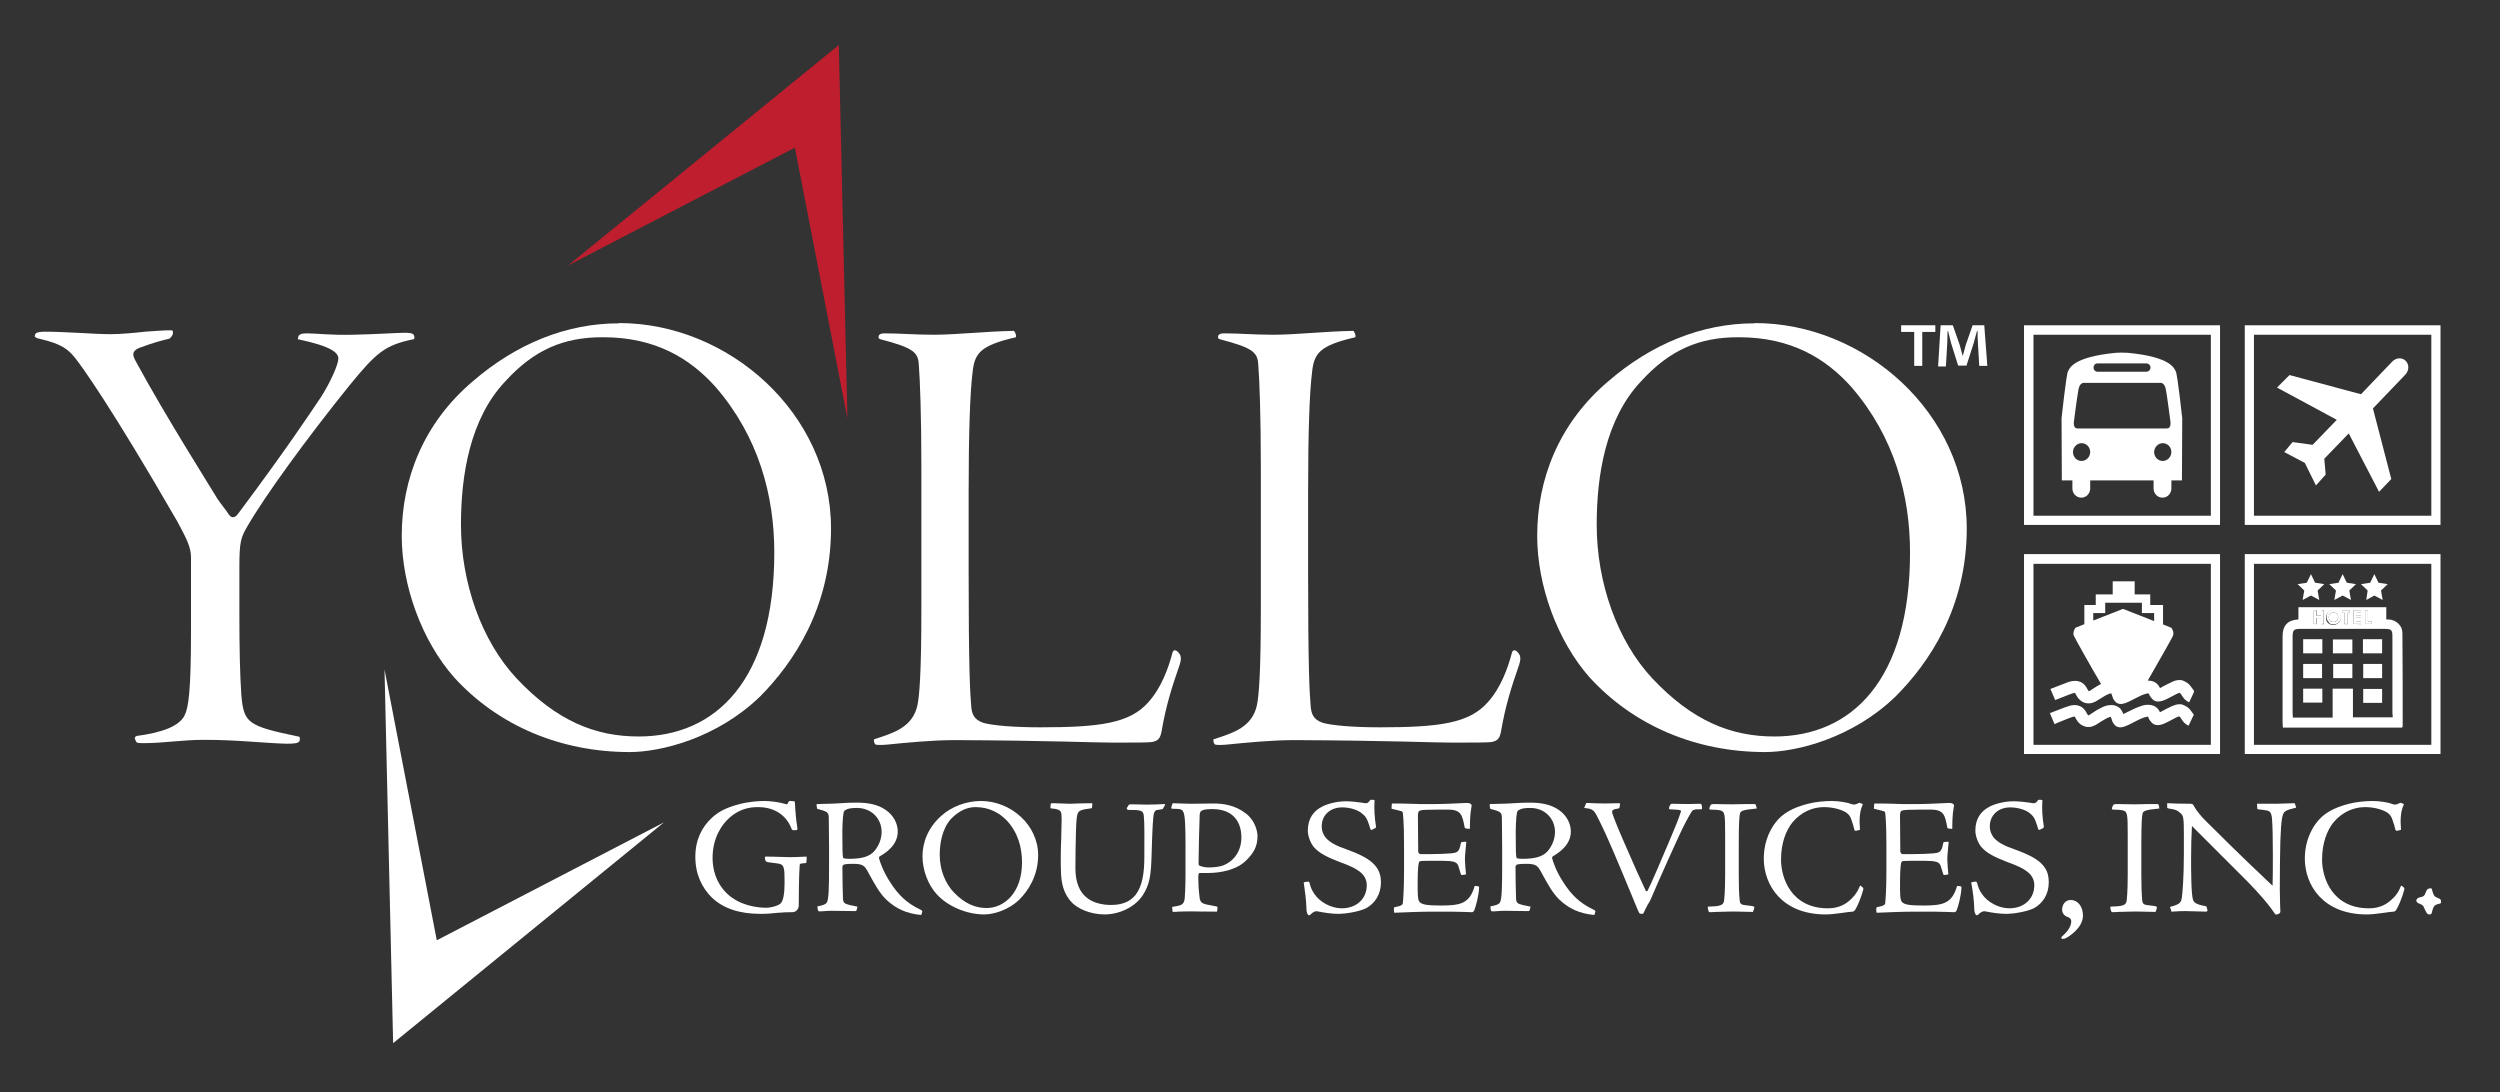 <svg width="899.2" height="392.8" xmlns="http://www.w3.org/2000/svg">
 <rect width="100%" height="100%" fill="#333333" stroke="none"/>
 <style type="text/css">.st0{fill:#BE1E2D;}
	.st1{fill:none;}
	.st2{fill:#FFFFFF;}</style>

 <g>
  <title>background</title>
  <rect fill="none" id="canvas_background" height="402" width="582" y="-1" x="-1"/>
 </g>
 <g>
  <title>Layer 1</title>
  <g fill="white" id="svg_1">
   <g id="svg_2">
    <g id="svg_3">
     <g id="svg_4">
      <g id="svg_5">
       <path id="svg_6" d="m62.2,119.9c0,0.5 -0.5,1.2 -1.2,1.9c-3,0.7 -5.6,1.4 -10,3c-2.8,0.9 -3.9,2.1 -2.3,4.9c10.9,20.2 27.9,46.9 29.5,49.7c1.4,2.1 3,3.9 4.2,5.8c0.9,1.2 2.1,1.2 3.3,-0.5c17.2,-23 25.8,-36 29.7,-41.8c3.3,-5.1 6.3,-11.8 6.3,-13.9c0,-2.1 -2.3,-4.4 -14.6,-7l0.2,-0.9c0.2,-0.7 0.9,-1.2 3,-1.2c3.5,0 8.4,0.7 16.7,0.5c9.1,-0.2 15.8,-0.7 18.1,-0.7c2.1,0 3,0 3.7,0.7c0.2,0.5 0.5,1.2 0,1.6c-10.4,2.1 -13.5,4.9 -23,16.5c-15.6,19.3 -30.7,40.2 -36.7,50.6c-2.5,4.2 -3,5.8 -3,14.9l0,17.6c0,11.2 0.2,21.1 0.7,28.3c0.9,10.2 2.1,11.2 20.9,15.1c0.2,0.5 0.2,1.2 0,1.6c-0.5,0.7 -1.6,0.9 -4.6,0.9c-7.9,-0.2 -17.7,-1.4 -29.5,-1.4c-8.4,0 -14.4,1.2 -22.3,1.2c-1.9,0 -2.1,-0.2 -2.3,-0.5c-0.2,-0.5 -0.5,-0.9 -0.5,-1.2c0,-0.5 0.2,-0.7 0.7,-0.9c9.1,-1.2 15.3,-3.5 17.2,-7.4c1.4,-2.8 2.3,-8.6 2.3,-30.4l0,-26.5c0,-3.5 -1.6,-6.7 -4.9,-12.8c-23.7,-41.1 -34.6,-56.2 -36.9,-59c-2.3,-2.8 -4.6,-4.9 -12.5,-6.7c-1.2,-0.2 -1.9,-0.7 -1.9,-0.9c0,-0.5 0.2,-0.9 0.5,-1.2c0.5,-0.2 1.2,-0.5 3,-0.5c7.7,0 18.1,0.9 23.7,0.9c3.7,0 9.1,-0.5 12.5,-0.9c3,-0.2 6.7,-0.5 8.6,-0.5c1.2,0 1.4,0 1.4,0.7l0,0.4z"/>
       <path id="svg_7" d="m222.7,116.2c39.2,0 76.2,32.3 76.2,73.9c0,28.6 -13.7,48.5 -25.5,60.4c-15.6,15.1 -35.8,20 -46.9,20c-24.6,0 -47.2,-9.3 -63.2,-26.9c-11.6,-13.2 -18.8,-33 -18.8,-50.9c0,-20.2 7.7,-40.4 25.5,-55.5c15.6,-13.5 33.7,-20.9 52.5,-20.9l0.2,0l0,-0.1zm-6.1,5.1c-13.7,0 -24.4,4.4 -34.8,15.8c-12.8,13.5 -16,33.9 -16,51.6c0,20.9 7.4,41.8 20,55.3c14.4,15.3 28.3,20.9 43.9,20.9c27.9,0 48.8,-20.4 48.8,-66.2c0,-20.4 -5.6,-41.6 -21.1,-59.5c-9.1,-10.2 -21.6,-17.9 -40.4,-17.9l-0.4,0z"/>
       <path id="svg_8" d="m422.9,234c0.5,0 1.2,0.9 1.6,1.6c0.2,0.7 0.5,1.4 -0.2,3.5c-2.8,8.1 -4.9,14.6 -6.5,23.9c-0.5,2.8 -1.4,3.5 -3.5,3.9c-2.3,0.2 -4.9,0.2 -14.2,0.2c-7.2,0 -20.4,-0.7 -56.4,-0.9c-8.4,0 -17.4,0.9 -24.4,1.6c-2.3,0.2 -3.5,0.2 -4.4,0c-0.5,-0.5 -0.7,-1.4 -0.5,-1.9c7.2,-2.3 13.9,-4.4 15.6,-12.3c0.7,-3.5 1.4,-11.4 1.4,-34.8l0,-50.4c0,-19.3 -0.5,-31.8 -0.9,-36.9c-0.2,-4.7 -1.6,-6.3 -13.9,-9.5c-0.7,-0.2 -0.7,-0.7 -0.5,-1.2l0,-0.2c0.5,-0.5 0.9,-0.7 2.1,-0.7c5.6,0 10.7,0.5 17.7,0.5c7.9,0 18.4,-1.2 28.8,-1.4c0.5,0.7 0.9,1.4 0.7,2.3c-13,3 -14.9,5.8 -15.6,12.8c-0.9,7.2 -1.4,21.6 -1.4,43.2l0,28.1c0,34.4 0.5,43.7 0.9,48.3c0.2,3 0.9,5.1 4.4,6.3c3.2,0.9 10.5,1.6 20.4,1.6c21.4,0 32.3,-1.4 39,-9.1c4.6,-5.1 7.2,-12.3 8.6,-17.7c0.2,-0.7 0.5,-0.9 0.9,-0.9l0.3,0l0,0.1z"/>
       <path id="svg_9" d="m545,234c0.5,0 1.2,0.9 1.6,1.6c0.2,0.7 0.5,1.4 -0.2,3.5c-2.8,8.1 -4.9,14.6 -6.5,23.9c-0.5,2.8 -1.4,3.5 -3.5,3.9c-2.3,0.2 -4.9,0.2 -14.2,0.2c-7.2,0 -20.4,-0.7 -56.4,-0.9c-8.4,0 -17.4,0.9 -24.4,1.6c-2.3,0.2 -3.5,0.2 -4.4,0c-0.5,-0.5 -0.7,-1.4 -0.5,-1.9c7.2,-2.3 13.9,-4.4 15.6,-12.3c0.7,-3.5 1.4,-11.4 1.4,-34.8l0,-50.4c0,-19.3 -0.5,-31.8 -0.9,-36.9c-0.2,-4.7 -1.6,-6.3 -13.9,-9.5c-0.7,-0.2 -0.7,-0.7 -0.5,-1.2l0,-0.2c0.5,-0.5 0.9,-0.7 2.1,-0.7c5.6,0 10.7,0.5 17.7,0.5c7.9,0 18.3,-1.2 28.8,-1.4c0.5,0.7 0.9,1.4 0.7,2.3c-13,3 -14.9,5.8 -15.6,12.8c-0.9,7.2 -1.4,21.6 -1.4,43.2l0,28.1c0,34.4 0.5,43.7 0.9,48.3c0.2,3 0.9,5.1 4.4,6.3c3.3,0.9 10.5,1.6 20.4,1.6c21.4,0 32.3,-1.4 39,-9.1c4.6,-5.1 7.2,-12.3 8.6,-17.7c0.2,-0.7 0.5,-0.9 0.9,-0.9l0.3,0l0,0.1z"/>
       <path id="svg_10" d="m631.2,116.2c39.3,0 76.2,32.3 76.2,73.9c0,28.6 -13.7,48.5 -25.6,60.4c-15.6,15.1 -35.8,20 -46.9,20c-24.6,0 -47.1,-9.3 -63.2,-26.9c-11.6,-13.2 -18.8,-33 -18.8,-50.9c0,-20.2 7.7,-40.4 25.5,-55.5c15.6,-13.5 33.7,-20.9 52.5,-20.9l0.3,0l0,-0.1zm-6.1,5.1c-13.7,0 -24.4,4.4 -34.8,15.8c-12.8,13.5 -16,33.9 -16,51.6c0,20.9 7.4,41.8 20,55.3c14.4,15.3 28.3,20.9 43.9,20.9c27.9,0 48.8,-20.4 48.8,-66.2c0,-20.4 -5.6,-41.6 -21.1,-59.5c-9.1,-10.2 -21.6,-17.9 -40.4,-17.9l-0.4,0z"/>
      </g>
      <polygon id="svg_11" points="204.3,95.5 301.7,16.2 304.8,150.5 285.9,53.1     " class="st0"/>
      <polygon id="svg_12" points="238.8,295.8 141.4,375.2 138.3,240.8 157.1,338.2     "/>
     </g>
     <g id="svg_13">
      <g id="svg_14">
       <g id="svg_15">
        <path id="svg_16" d="m789.1,248.4l0,0c-0.1,-0.1 -0.5,-0.7 -1.1,-1.5c-0.3,-0.4 -0.7,-0.9 -1.3,-1.3c-0.6,-0.4 -1.4,-0.8 -2.2,-1c-0.2,0 -0.4,0 -0.6,0c-1.1,0 -1.9,0.3 -2.7,0.7c-1.2,0.5 -2.4,1.2 -3.4,1.7c-0.3,0.2 -0.6,0.3 -0.9,0.5c-0.1,-0.2 -0.2,-0.4 -0.3,-0.6c-0.3,-0.5 -0.8,-1.1 -1.5,-1.5c-0.7,-0.4 -1.6,-0.6 -2.5,-0.6c-0.1,0 -0.1,0 -0.1,0c3.3,-5.8 8.8,-15.3 9.1,-16.2c0.5,-1.4 -0.6,-2.8 -0.6,-2.8l-3,-1.2l0,-7l-4.6,0l0,-3.8l-5.6,0l0,-4.7l-7.9,0l0,4.7l-6.1,0l0,3.8l-4.1,0l0,6.9l-3.2,1.3c0,0 -1.1,1.5 -0.6,2.8c0.4,1 6.5,11.8 9.8,17.4c-1,0.5 -1.9,1.1 -2.7,1.6c-0.5,0.3 -0.9,0.6 -1.2,0.8c-0.2,0.1 -0.3,0.2 -0.4,0.2c0,0 0,0 0,0c-0.1,0 -0.1,0 -0.1,0c-0.1,-0.1 -0.3,-0.3 -0.6,-0.9c-0.4,-0.8 -1,-1.6 -1.8,-2.1c-0.8,-0.5 -1.7,-0.7 -2.5,-0.7c-1.4,0 -2.5,0.4 -3.7,0.9c-2.3,0.9 -5.2,2 -5.2,2l1.7,4c0,0 2.9,-1.1 5.1,-2c1,-0.4 1.8,-0.6 2,-0.6c0,0 0,0 0,0c0,0 0.1,0.1 0.2,0.3c0.5,1 1.1,1.9 1.9,2.5c0.8,0.7 1.9,1 2.8,1c0.5,0 1,-0.1 1.4,-0.2c0.9,-0.3 1.4,-0.6 2,-1c0.9,-0.5 1.9,-1.2 2.8,-1.7c0.8,-0.4 1.5,-0.7 1.9,-0.7l0.1,0c0.1,0.2 0.2,0.6 0.4,1.1c0.1,0.4 0.2,0.8 0.6,1.3c0.2,0.3 0.4,0.6 0.8,0.9c0.4,0.3 1,0.5 1.5,0.5c0.1,0 0.1,0 0.2,0c0.7,0 1.1,-0.2 1.5,-0.3c1.4,-0.5 3,-1.4 4.6,-2.2c0.8,-0.4 1.6,-0.8 2.3,-1c0.6,-0.2 1.1,-0.3 1.2,-0.3l0,0c0,0 0,0 0,0l0,0c0.1,0 0.2,0 0.3,0c0.1,0.1 0.2,0.3 0.3,0.6c0.2,0.4 0.6,1 1.2,1.6c0.7,0.6 1.5,0.8 2.1,0.7c1.1,0 1.8,-0.4 2.6,-0.7c1.1,-0.5 2.3,-1.2 3.3,-1.7c0.5,-0.3 1,-0.5 1.3,-0.6c0.2,-0.1 0.3,-0.1 0.4,-0.1c0,0 0,0 0,0c0,0 0,0 0.1,0.1c0.2,0.1 0.5,0.6 0.9,1.2c0.4,0.6 1,1.5 2.4,2.1l1.7,-3.6l0,-0.6l0,0l0,0zm-25.5,-29.4l0,0.1l0,-0.1l-10.7,4.2l0,-2.7l4.3,0l0,-3.7l13.2,0l0,3.7l4.4,0l0,2.9l-11.2,-4.4z"/>
       </g>
       <path id="svg_17" d="m744.2,258.3c1,-0.4 1.8,-0.6 2,-0.6c0,0 0,0 0,0c0,0 0.1,0.1 0.2,0.3c0.5,1 1.1,1.9 1.9,2.5c0.8,0.6 1.9,1 2.8,1c0.5,0 1,-0.1 1.4,-0.2c0.9,-0.3 1.4,-0.6 2,-1c0.9,-0.6 1.9,-1.2 2.8,-1.7c0.8,-0.5 1.6,-0.7 1.9,-0.8c0.1,0.2 0.2,0.6 0.4,1.1c0.1,0.4 0.2,0.8 0.6,1.3c0.2,0.3 0.4,0.6 0.8,0.9c0.4,0.3 1,0.5 1.5,0.5c0.1,0 0.1,0 0.2,0c0.7,0 1.1,-0.2 1.5,-0.3c1.4,-0.5 3,-1.4 4.6,-2.2c0.8,-0.4 1.6,-0.8 2.3,-1c0.6,-0.2 1.1,-0.3 1.2,-0.3l0,0c0,0 0,0 0,0l0,0c0.1,0 0.2,0 0.3,0c0.1,0.1 0.2,0.3 0.3,0.7c0.2,0.4 0.6,1 1.2,1.6c0.7,0.6 1.5,0.7 2.1,0.7c1.1,0 1.8,-0.4 2.6,-0.7c1.1,-0.5 2.3,-1.2 3.3,-1.7c0.5,-0.3 1,-0.5 1.3,-0.6c0.2,-0.1 0.3,-0.1 0.4,-0.1c0,0 0,0 0,0c0,0 0,0 0.1,0c0.2,0.1 0.5,0.6 0.9,1.2c0.4,0.6 1,1.5 2.4,2.1l1.7,-3.6l0.2,-0.3l0,0l0,0l0,0c-0.1,-0.1 -0.5,-0.7 -1.1,-1.5c-0.3,-0.4 -0.7,-0.9 -1.3,-1.3c-0.6,-0.4 -1.4,-0.8 -2.2,-1c-0.2,0 -0.4,0 -0.6,0c-1.1,0 -1.9,0.4 -2.7,0.7c-1.2,0.5 -2.4,1.2 -3.4,1.7c-0.3,0.2 -0.6,0.3 -0.9,0.5c-0.1,-0.2 -0.2,-0.4 -0.3,-0.6c-0.3,-0.5 -0.8,-1.1 -1.5,-1.5c-0.7,-0.4 -1.6,-0.6 -2.5,-0.6c-0.1,0 -0.1,0 -0.2,0c-1.2,0 -2.2,0.4 -3.3,0.8c-1.6,0.6 -3.2,1.5 -4.5,2.1c-0.3,0.2 -0.6,0.3 -0.9,0.4c-0.1,-0.4 -0.4,-0.9 -0.7,-1.4c-0.5,-0.9 -1.8,-1.7 -3.2,-1.8c-0.2,0 -0.3,0 -0.5,0c-1.1,0 -2.1,0.3 -3,0.7c-1.3,0.6 -2.5,1.3 -3.5,2c-0.5,0.3 -0.9,0.6 -1.2,0.8c-0.2,0.1 -0.3,0.2 -0.4,0.2c0,0 0,0 0,0c-0.1,0 -0.1,0 -0.1,0c-0.1,-0.1 -0.3,-0.3 -0.6,-0.9c-0.4,-0.8 -1,-1.6 -1.8,-2.1c-0.8,-0.5 -1.7,-0.7 -2.5,-0.7c-1.4,0 -2.5,0.5 -3.7,0.9c-2.3,0.9 -5.2,2 -5.2,2l1.7,4c0.1,-0.2 3,-1.3 5.2,-2.2z"/>
       <path id="svg_18" d="m728,199.4l0,71.8l70.5,0l0,-1.7l0,-70.2l-70.5,0l0,0.1zm67.2,68.5l-63.8,0l0,-65.1l63.8,0l0,65.1z"/>
      </g>
      <g id="svg_19">
       <g id="svg_20">
        <path id="svg_21" d="m784.9,150.4c0,0 -1.7,-15.7 -2.3,-16.8c-0.6,-1.1 -1.7,-5.2 -17.2,-6.7c-1.7,-0.1 -3.3,-0.1 -4.4,0c-15.5,1.5 -16.6,5.6 -17.2,6.7c-0.6,1.1 -2.3,16.8 -2.3,16.8l0.1,22.4l3.8,0c0,0.1 0,0.1 0,0.2l0,2.7c0,1.8 1.4,3.3 3.2,3.3c1.8,0 3.2,-1.5 3.2,-3.3l0,-2.7c0,-0.1 0,-0.1 0,-0.2l22.8,0c0,0.1 0,0.1 0,0.2l0,2.7c0,1.8 1.4,3.3 3.2,3.3c1.8,0 3.2,-1.5 3.2,-3.3l0,-2.7c0,-0.1 0,-0.1 0,-0.2l3.8,0l0.1,-22.4zm-30.5,-19.7l17.6,0c0.8,0 1.5,0.7 1.5,1.5c0,0.8 -0.7,1.5 -1.5,1.5l-17.6,0c-0.8,0 -1.4,-0.7 -1.4,-1.5c0,-0.8 0.6,-1.5 1.4,-1.5zm-5.7,35.1c-1.7,0 -3.1,-1.4 -3.1,-3.2c0,-1.7 1.4,-3.2 3.1,-3.2c1.7,0 3.1,1.4 3.1,3.2c0,1.7 -1.4,3.2 -3.1,3.2zm14.6,-11.7c0,0 -0.1,0 -0.2,0c-1.8,0 -14.2,0 -15.9,0c-1.8,0 -1.2,-2.9 -1.2,-2.9s1.1,-8.6 1.6,-11.2c0.5,-2.6 2.1,-2.3 2.1,-2.3l13.5,0l0.2,0l13.5,0c0,0 1.6,-0.3 2.1,2.3c0.5,2.6 1.6,11.2 1.6,11.2s0.6,2.9 -1.2,2.9c-1.8,0 -14.3,0 -16.1,0zm14.6,11.7c-1.7,0 -3.1,-1.4 -3.1,-3.2c0,-1.7 1.4,-3.2 3.1,-3.2c1.7,0 3.1,1.4 3.1,3.2c0,1.7 -1.4,3.2 -3.1,3.2z"/>
       </g>
       <path id="svg_22" d="m728,117l0,71.8l70.5,0l0,-1.7l0,-70.1l-70.5,0zm67.2,68.5l-63.8,0l0,-65.1l63.8,0l0,65.1z"/>
      </g>
      <g id="svg_23">
       <path id="svg_24" d="m831.8,160l-7.2,-1l-3,3.6l7.4,3.9l4,8.1l3.5,-3.9l-0.5,-5.7l8.8,-9.1l10.9,21l4.4,-4.6l-6.6,-25.4l11.7,-12.2c1.3,-1.4 1.4,-3.6 0.1,-4.9c-1.3,-1.3 -3.4,-1.2 -4.8,0.2l-11.3,11.8l-25.7,-6.9l-4.5,4.5l21.5,11.6l-8.7,9z"/>
       <path id="svg_25" d="m807.4,117l0,71.8l70.4,0l0,-1.7l0,-70.1l-70.4,0zm67.1,68.5l-63.8,0l0,-65.1l63.8,0l0,65.1z"/>
      </g>
      <g id="svg_26">
       <path id="svg_27" d="m807.4,199.4l0,71.8l70.4,0l0,-1.7l0,-70.2l-70.4,0l0,0.1zm67.1,68.5l-63.8,0l0,-65.1l63.8,0l0,65.1z"/>
       <g id="svg_28">
        <polygon id="svg_29" points="828.2,215.8 831.2,214.2 834.2,215.8 833.6,212.4 836,210.1 832.7,209.6 831.2,206.5 829.7,209.6         826.4,210.1 828.8,212.4       "/>
        <polygon id="svg_30" points="839.6,215.8 842.6,214.2 845.6,215.8 845,212.4 847.4,210.1 844.1,209.6 842.6,206.5 841.1,209.6         837.8,210.1 840.2,212.4       "/>
        <polygon id="svg_31" points="851.1,215.8 854,214.2 857,215.8 856.4,212.4 858.8,210.1 855.5,209.6 854,206.5 852.5,209.6 849.2,210.1         851.6,212.4       "/>
       </g>
       <g id="svg_32">
        <path id="svg_33" d="m857.8,226.3c-10.1,0 -20.2,0 -30.3,0c-2.5,0 -2.8,0.4 -2.8,2.9c0,9.1 0,18.1 0,27.2c0,0.6 0.1,1.2 0.1,1.8c4.8,0 9.5,0 14.3,0c0,-3.5 0,-6.9 0,-10.4c2.5,0 4.7,0 7.3,0c0,3.6 0,7 0,10.3c4.9,0 9.6,0 14.3,0c0,-0.6 0,-1.1 0,-1.6c0,-9.1 0,-18.2 0,-27.4c-0.1,-2.4 -0.5,-2.8 -2.9,-2.8zm-22.6,26.4c-2.3,0 -4.5,0 -6.9,0c0,-1.7 0,-3.3 0,-5c2.3,0 4.5,0 6.9,0c0,1.6 0,3.2 0,5zm-6.8,-8.8c0,-1.7 0,-3.3 0,-5.1c2.3,0 4.5,0 6.8,0c0,1.7 0,3.3 0,5.1c-2.2,0 -4.4,0 -6.8,0zm6.9,-8.9c-2.3,0 -4.5,0 -6.9,0c0,-1.7 0,-3.3 0,-5.1c2.3,0 4.5,0 6.9,0c0,1.8 0,3.3 0,5.1zm10.8,8.9c-2.3,0 -4.5,0 -6.9,0c0,-1.7 0,-3.3 0,-5.1c2.2,0 4.5,0 6.9,0c0,1.6 0,3.3 0,5.1zm0,-8.9c-2.4,0 -4.6,0 -7,0c0,-1.7 0,-3.3 0,-5c2.3,0 4.6,0 7,0c0,1.6 0,3.2 0,5zm3.9,-5.1c2.3,0 4.5,0 6.9,0c0,1.7 0,3.3 0,5.1c-2.3,0 -4.5,0 -6.9,0c0,-1.7 0,-3.4 0,-5.1zm0,8.9c2.3,0 4.5,0 6.8,0c0,1.7 0,3.3 0,5.1c-2.2,0 -4.5,0 -6.8,0c0,-1.7 0,-3.3 0,-5.1zm6.9,14c-2.4,0 -4.5,0 -6.8,0c0,-1.6 0,-3.2 0,-5c2.2,0 4.5,0 6.8,0c0,1.6 0,3.2 0,5z" class="st1"/>
        <path id="svg_34" d="m864.1,227.7c0,-2.7 -2.2,-4.7 -4.9,-4.9c-0.3,0 -0.6,0 -0.9,0l0,-4.4l-31.6,0l0,4.4c-3.8,0.2 -5.7,2.1 -5.7,6.1c0,10.3 0,20.7 0,31c0,0.6 0.1,1.2 0.1,1.8l42.9,0c0.1,-0.2 0.2,-0.4 0.2,-0.6c0,-11.2 0,-22.3 -0.1,-33.4zm-13.4,-3.3l0,-4.9l1,0l0,4l1.4,0l0,0.8l0,0.1l-2.4,0l0,0zm-4.2,0l0,-4.9l2.7,0l0,0.9l-1.8,0l0,0.9l1.8,0l0,0.9l-1.8,0l0,1.3l1.8,0l0,0.9l0,0.1l-2.7,-0.1l0,0zm-4.1,-4.9l2.8,0l0,0.9l-0.9,0l0,4l0,0.1l-1,0l0,-0.1l0,-4l-0.9,0l0,-0.9zm-5.4,1.2c0.2,-0.4 0.6,-0.7 1,-0.9c0.4,-0.2 0.8,-0.3 1.3,-0.3c0.7,0 1.3,0.3 1.8,0.8c0.5,0.5 0.8,1.1 0.8,1.9c0,0.7 -0.3,1.3 -0.8,1.8c-0.3,0.3 -0.6,0.4 -0.9,0.6c-0.3,0.1 -0.6,0.2 -1,0.2c-0.3,0 -0.7,-0.1 -1,-0.2c-0.3,-0.1 -0.7,-0.3 -0.9,-0.6c-0.5,-0.5 -0.7,-1.1 -0.7,-1.8c0,-0.7 0.2,-1.1 0.4,-1.5zm-4.8,3.7l0,-4.9l1,0l0,1.9l1.7,0l0,-1.9l1,0l0,4.9l0,0.1l-1,0l0,-0.1l0,-2.1l-1.7,0l0,2.1l0,0.1l-1,-0.1l0,0zm28.4,33.6c-4.8,0 -9.4,0 -14.3,0c0,-3.4 0,-6.8 0,-10.3c-2.5,0 -4.8,0 -7.3,0c0,3.5 0,6.9 0,10.4c-4.8,0 -9.5,0 -14.3,0c0,-0.6 -0.1,-1.2 -0.1,-1.8c0,-9.1 0,-18.1 0,-27.2c0,-2.5 0.4,-2.9 2.8,-2.9c10.1,0 20.2,0 30.3,0c2.5,0 2.8,0.4 2.8,2.9c0,9.1 0,18.2 0,27.4c0.1,0.5 0.1,0.9 0.1,1.5z"/>
        <path id="svg_35" d="m839.1,235c2.4,0 4.6,0 7,0c0,-1.8 0,-3.4 0,-5c-2.4,0 -4.7,0 -7,0c0,1.7 0,3.3 0,5z"/>
        <path id="svg_36" d="m839.2,243.9c2.4,0 4.6,0 6.9,0c0,-1.9 0,-3.5 0,-5.1c-2.4,0 -4.7,0 -6.9,0c0,1.8 0,3.5 0,5.1z"/>
        <path id="svg_37" d="m828.4,235c2.4,0 4.6,0 6.9,0c0,-1.7 0,-3.3 0,-5.1c-2.4,0 -4.6,0 -6.9,0c0,1.8 0,3.4 0,5.1z"/>
        <path id="svg_38" d="m856.8,229.9c-2.4,0 -4.6,0 -6.9,0c0,1.8 0,3.4 0,5.1c2.4,0 4.6,0 6.9,0c0,-1.8 0,-3.4 0,-5.1z"/>
        <path id="svg_39" d="m828.4,238.8c0,1.8 0,3.5 0,5.1c2.4,0 4.6,0 6.8,0c0,-1.8 0,-3.4 0,-5.1c-2.3,0 -4.5,0 -6.8,0z"/>
        <path id="svg_40" d="m856.8,238.8c-2.3,0 -4.5,0 -6.8,0c0,1.8 0,3.4 0,5.1c2.4,0 4.6,0 6.8,0c0,-1.8 0,-3.4 0,-5.1z"/>
        <path id="svg_41" d="m828.4,252.7c2.3,0 4.5,0 6.9,0c0,-1.8 0,-3.4 0,-5c-2.4,0 -4.6,0 -6.9,0c0,1.7 0,3.3 0,5z"/>
        <path id="svg_42" d="m850,252.8c2.3,0 4.5,0 6.8,0c0,-1.8 0,-3.4 0,-5c-2.4,0 -4.6,0 -6.8,0c0,1.7 0,3.3 0,5z"/>
        <path id="svg_43" d="m839.3,223.7c0.5,0 0.8,-0.2 1.2,-0.5c0.3,-0.3 0.5,-0.7 0.5,-1.2c0,-0.5 -0.2,-0.9 -0.5,-1.2c-0.3,-0.3 -0.7,-0.5 -1.2,-0.5c-0.5,0 -0.9,0.2 -1.2,0.5c-0.3,0.3 -0.5,0.7 -0.5,1.2c0,0.5 0.2,1 0.6,1.3c0.3,0.2 0.7,0.4 1.1,0.4z"/>
        <polygon id="svg_44" points="833.1,224.4 833.1,222.3 834.8,222.3 834.8,224.4 834.8,224.4 835.8,224.4 835.8,224.4         835.8,219.5 834.8,219.5 834.8,221.4 833.1,221.4 833.1,219.5 832.2,219.5 832.2,224.4 832.2,224.4 833.1,224.4       " class="st2"/>
        <path id="svg_45" d="m838.3,224.4c0.3,0.1 0.6,0.2 1,0.2c0.3,0 0.7,-0.1 1,-0.2c0.3,-0.1 0.6,-0.3 0.9,-0.6c0.5,-0.5 0.8,-1.1 0.8,-1.8c0,-0.7 -0.3,-1.3 -0.8,-1.9c-0.5,-0.5 -1.1,-0.8 -1.8,-0.8c-0.5,0 -0.9,0.1 -1.3,0.3c-0.4,0.2 -0.7,0.5 -1,0.9c-0.2,0.4 -0.3,0.8 -0.3,1.3c0,0.7 0.2,1.3 0.7,1.8c0.2,0.5 0.5,0.7 0.8,0.8zm-0.2,-3.6c0.3,-0.3 0.7,-0.5 1.2,-0.5c0.5,0 0.9,0.2 1.2,0.5c0.3,0.3 0.5,0.7 0.5,1.2c0,0.5 -0.2,0.9 -0.5,1.2c-0.3,0.3 -0.7,0.5 -1.2,0.5c-0.4,0 -0.8,-0.1 -1.1,-0.4c-0.4,-0.3 -0.6,-0.8 -0.6,-1.3c0,-0.5 0.2,-0.9 0.5,-1.2z" class="st2"/>
        <polygon id="svg_46" points="843.3,224.4 843.3,224.4 844.3,224.4 844.3,224.4 844.3,220.4 845.2,220.4 845.2,219.5         842.4,219.5 842.4,220.4 843.3,220.4       " class="st2"/>
        <polygon id="svg_47" points="849.3,224.4 849.3,223.5 847.5,223.5 847.5,222.2 849.3,222.2 849.3,221.3 847.5,221.3         847.5,220.4 849.3,220.4 849.3,219.5 846.5,219.5 846.5,224.4 846.5,224.4 849.3,224.4       " class="st2"/>
        <polygon id="svg_48" points="853.1,224.4 853.1,223.5 851.7,223.5 851.7,219.5 850.7,219.5 850.7,224.4 850.7,224.4         853.1,224.4       " class="st2"/>
       </g>
      </g>
     </g>
     <g id="svg_49">
      <g id="svg_50">
       <path id="svg_51" d="m250.1,308.2c0,-6.1 2.3,-10.7 6,-14.1c2.6,-2.4 5.5,-3.7 9.6,-4.8c3.6,-1 7.4,-1.2 9.3,-1.2c1.9,0 5.4,0.4 7.6,1.1c0.3,0.1 0.5,0.2 0.6,0l0.5,-0.9c0.1,-0.2 0.2,-0.2 0.7,-0.2l1.2,0.1c0.1,0 0.3,0.1 0.3,0.4c0.2,3.9 0.5,6.9 0.8,8.4c0.1,0.7 0.1,1.2 0.1,1.4c-0.1,0.1 -0.2,0.2 -0.7,0.2l-0.8,0c-0.2,0 -0.4,-0.1 -0.6,-0.5c-1.6,-4.3 -5.5,-7.8 -12.1,-7.8c-3.3,0 -6.8,0.8 -10.2,3.8c-2.7,2.4 -6.1,7.1 -6.1,14.5c0,3.9 1.1,8.8 5.1,12.7c4.6,4.5 11.1,5.2 14.2,5.2c1.8,0 4.1,-0.7 5,-1.4c1.1,-0.8 1.6,-3.5 1.6,-7.7c0,-5.7 -0.2,-6.4 -2.3,-6.8c-0.6,-0.1 -3.2,-0.4 -3.8,-0.5c-0.2,-0.1 -0.5,-0.2 -0.7,-0.4c-0.2,-0.3 -0.2,-0.8 -0.3,-1.1c0,-0.3 0.1,-0.5 0.3,-0.5c3.4,0 6.1,0.2 8.6,0.2c3.2,0 5.2,-0.2 6.1,-0.2c0.1,0.1 0,2 -0.1,2.3c-0.7,0 -1.4,0.2 -2.3,0.3c-0.1,0.5 -0.4,4.7 -0.4,14.8c0,1.1 -0.3,1.5 -0.9,2.1c-0.5,0.5 -1.4,0.5 -1.7,0.5c-1.4,0 -2.3,0 -4.7,0.2c-2.1,0.2 -4,0.4 -6.4,0.4c-7.8,0 -13.5,-2 -17.6,-5.9c-3.5,-3.5 -5.9,-8.3 -5.9,-14.6l0,0z"/>
       <path id="svg_52" d="m293.7,289.6c-0.1,-0.2 0.1,-0.3 0.2,-0.4c3.1,-0.1 5.8,-0.1 8.4,-0.3c2.7,-0.2 4.3,-0.2 6,-0.2c3.6,0 7.3,0.5 10.4,2.7c2.8,2 4.2,4.9 4.2,7.7c0,4.7 -4,7.5 -6.3,8.8c-0.4,0.2 -0.5,0.5 -0.4,0.9c0.3,1.2 1.5,4.8 4.1,8.7c2.7,4.2 5.7,7.3 10.8,9.7c0.6,0.3 0.7,0.5 0.6,0.8c-0.1,0.5 -0.3,1.1 -0.4,1.1c-5.3,-0.5 -9.1,-2.3 -12.5,-5.5c-2.5,-2.4 -4.3,-5.8 -6.4,-9.6c-1.4,-2.7 -2,-3.3 -5.7,-3.3c-1.7,0 -2.4,0.1 -2.9,0.2c-0.4,0.1 -0.8,0.4 -0.8,0.9c0,4.5 0.1,8 0.2,11.5c0.1,0.9 0.3,1.4 0.6,1.5c0.6,0.6 3.2,1 4.6,1.3c0,0.3 -0.3,1.3 -0.4,1.5c-0.1,0.1 -0.2,0.1 -0.8,0.1c-0.7,0 -5.5,-0.1 -8,-0.1c-2.1,0 -3.3,0.2 -3.9,0.2c-0.8,0 -0.9,0 -0.9,-0.1c-0.3,-0.3 -0.4,-1.4 -0.4,-1.7c1.2,-0.2 3,-0.6 3.4,-1.4c0.7,-1 0.8,-5.8 0.8,-13l0,-7c0,-3.5 -0.1,-7.7 -0.1,-10.6c-0.1,-1.8 -0.4,-2.1 -4.2,-3.1l-0.2,-1.3zm23.4,9.6c0,-4.6 -3.5,-8.6 -8.9,-8.6c-2,0 -3.2,0.2 -4,0.7c-0.5,0.2 -0.7,0.6 -0.8,1.1c-0.3,1.8 -0.5,4.9 -0.4,10.3c0,5.6 0.2,5.8 0.4,6c0.3,0.1 1,0.2 1.9,0.2c4.6,0 7.4,-0.7 9.3,-2.9c1.5,-1.9 2.5,-4.2 2.5,-6.8l0,0z"/>
       <path id="svg_53" d="m352.8,288.1c10.8,0 20.6,8.6 20.6,19.5c0,7.4 -3.6,12.8 -6.7,15.9c-4.1,4 -9.5,5.4 -12.7,5.4c-6.3,0 -13.2,-2.9 -17.2,-7.4c-3,-3.3 -5,-8.6 -5,-13.5c0,-5 2,-10.3 6.7,-14.5c3.7,-3.4 9.1,-5.4 14.3,-5.4l0,0zm-1.9,2.2c-2.8,0 -5.8,1.1 -8.9,4.3c-3.2,3.6 -4,9 -4,12.8c0,5.5 2,10.4 5.2,13.7c3.9,4 7.7,5.5 11.7,5.5c6.1,0 12.7,-5.3 12.7,-16.4c0,-5.3 -1.4,-10.7 -5.5,-15.1c-2.5,-2.6 -6.2,-4.8 -11.2,-4.8l0,0z"/>
       <path id="svg_54" d="m418.2,291c-0.5,0.1 -1.6,0.3 -2.3,0.4c-0.2,0.1 -0.6,0.4 -0.8,1c-0.4,1.4 -0.6,4.9 -0.9,15.3c-0.2,6.8 -0.6,10.5 -3.3,14.5c-2.9,4.2 -8.4,6.7 -13.6,6.7c-5.5,0 -9.8,-2.3 -11.7,-4.2c-3.1,-3.2 -3.9,-7.1 -4,-11.4c-0.1,-3 -0.1,-6.8 0.1,-11.7c0.2,-6.6 0.2,-8.3 0,-9.2c-0.3,-1.1 -1.2,-1.4 -3.9,-1.7l0.1,-1.4c0.1,-0.4 0.2,-0.4 1.1,-0.4c1.3,0 4.5,0.2 5.7,0.2c2.7,-0.1 5.1,-0.2 7.8,-0.2c0.3,0 0.4,0 0.4,0.2c0,0.2 -0.1,1.5 -0.2,1.6c-3.9,0.5 -4.8,0.8 -5.2,2.3c-0.2,0.8 -0.4,2.3 -0.5,6.1c-0.1,3.3 -0.2,9.2 -0.2,13.2c0,5.2 1.6,8.6 4,10.5c2.1,1.8 5.4,2.7 8.8,2.7c5.2,0 7.5,-2 8.9,-3.7c2.3,-3.1 3.1,-7.4 3.1,-13.8c0,-6.3 0.1,-12.1 -0.2,-14.6c-0.2,-2 -1.2,-2.1 -5.7,-2.1c-0.2,0 -0.5,-0.4 -0.4,-0.7c0.2,-0.3 0.5,-0.8 0.7,-1.1c0.2,-0.2 0.4,-0.2 1.4,-0.2c0.5,0 3.7,0.1 5.2,0.1c1.9,0 4.7,-0.1 6.2,-0.2c0.3,0 0.3,0.2 0.2,0.4l-0.8,1.4z"/>
       <path id="svg_55" d="m421.6,326.2c3.2,-0.5 4.2,-0.7 4.5,-2.9c0.1,-1 0.3,-3.9 0.3,-9.4l0,-9.6c0,-6.6 -0.1,-11 -0.8,-12.3c-0.5,-0.9 -0.8,-1.1 -3.9,-1.1c-0.3,0 -0.4,-0.1 -0.4,-0.5c0,-0.3 0.4,-1.2 0.5,-1.5c1.1,0 4.4,0.2 6.5,0.2c1.5,0 7.2,-0.1 8.2,-0.1c3.2,0 7.6,0.5 11.5,3.5c3.4,2.5 4.3,6.5 4.3,8.2c0,3.9 -1.5,6.2 -4,8.7c-3.4,3.5 -9.3,4.6 -13.9,4.6c-1.1,0 -2.1,0 -2.9,0c-0.2,0 -0.5,0.1 -0.5,1.6c0,1.7 0.1,4.3 0.4,6.6c0.1,1.7 0.5,2.6 2.1,3c0.5,0.2 2.1,0.4 3.9,0.8c0.4,0.1 0.5,0.1 0.5,0.4c0,0.8 -0.1,1.2 -0.2,1.5c-5.3,0 -8.2,-0.1 -9.5,-0.1c-2.6,0 -4.5,0.1 -6.1,0.2c-0.2,0 -0.3,0 -0.4,-0.4l-0.1,-1.4zm24.9,-25c0,-1.1 0.2,-10.2 -10.5,-10.2c-2.6,0 -3.6,0.4 -3.9,0.7c-0.3,0.1 -0.5,0.5 -0.6,1.4c-0.1,2.1 -0.4,13.9 -0.4,17.3c0,0.8 0.1,0.9 0.7,1.1c0.7,0.3 1.8,0.5 3,0.5c1.5,0 3.8,-0.2 5.1,-0.7c3.2,-1.2 6.6,-4.5 6.6,-10.1l0,0z"/>
       <path id="svg_56" d="m470.8,329.2c-0.1,0 -0.3,-0.1 -0.5,-0.4c-0.2,-0.4 -0.4,-1.1 -0.4,-2.1c-0.1,-3 -0.5,-6 -0.9,-8.8c-0.2,-0.4 -0.1,-0.5 0.2,-0.6c0.4,-0.1 1,-0.2 1.3,-0.2c0.3,0 0.4,0.1 0.6,0.7c0.2,1 0.7,2.4 1.7,3.8c1.9,2.8 5.9,5.1 9.8,5.1c5.3,0 9,-3.4 9,-8.3c0,-2.1 -1,-3.8 -2.7,-5c-1.2,-0.9 -2.7,-1.8 -7.4,-3.5c-4.1,-1.6 -7,-3 -8.9,-5.2c-1.2,-1.4 -2.2,-3.9 -2.2,-6c0,-4.3 2.1,-7 5,-8.5c1.4,-0.8 4.9,-2 8.7,-2c1.7,0 4.6,0.3 5.7,0.5c0.8,0.2 1.3,0.2 1.7,0.2c0.4,0 0.9,-0.5 1.4,-1.2c0.6,-0.1 1.4,0 1.5,0.1c-0.2,3.3 0,6.2 0.5,9.3c0.1,0.3 0,0.6 -0.2,0.7c-0.2,0.2 -0.9,0.5 -1.4,0.7c-0.2,0.1 -0.2,-0.1 -0.4,-0.3c-0.7,-2.2 -1.1,-4.2 -2.9,-5.5c-1.2,-1.2 -4.2,-2.3 -7.2,-2.3c-4.5,0 -7.4,2.9 -7.4,6.8c0,1.9 0.8,3.4 1.6,4.3c1.5,1.5 3.2,2.6 7.6,4.1c4.2,1.5 7.1,3 8.9,4.6c2.4,2.1 3.2,4.4 3.2,7.2c0,4.3 -2.2,7.5 -5.2,9.2c-2.7,1.4 -7.9,2.1 -9.9,2.1c-2.6,0 -5.2,-0.4 -7.7,-0.9c-0.5,-0.1 -0.8,0 -1.1,0.1c-0.4,0.2 -0.8,0.4 -1.2,0.8c-0.3,0.4 -0.5,0.5 -0.8,0.5l0,0z"/>
       <path id="svg_57" d="m514.7,307.2c2.7,0 4.7,-0.1 6.2,-0.2c3.6,-0.2 3.9,-0.5 4.6,-4c0.2,-0.2 1.6,-0.3 1.9,-0.2c-0.1,1.7 -0.5,4.5 -0.5,6.3c0.1,2 0.2,3.7 0.4,5.4c-0.5,0.1 -1,0.2 -1.4,0.2c-0.3,0.1 -0.4,-0.1 -0.5,-0.4c-0.2,-0.7 -0.5,-1.6 -0.7,-2.3c-0.4,-1.6 -1.1,-2.1 -3.5,-2.3c-1.3,-0.1 -3.3,-0.1 -6.3,-0.1c-3,0 -3.6,0.1 -3.9,0.1c-0.2,0.1 -0.4,0.1 -0.6,0.4c-0.2,0.4 -0.5,2.4 -0.5,7.3c0,4.3 0,6 0.6,6.9c0.8,1.1 2.9,1.4 7.8,1.4c7,0 10.3,-0.7 12.1,-7c0.2,-0.1 0.8,0 1.4,0.1c0.2,0.1 0.2,0.2 0.2,0.5c-0.1,2.7 -1.1,6.6 -1.8,8.3c-0.3,0.4 -0.5,0.5 -0.8,0.5c-0.4,0 -0.8,0 -2.8,-0.1c-1.8,-0.1 -6,-0.1 -10.9,-0.1c-4.8,0 -9.5,0.2 -14.2,0.4c-0.1,-0.1 -0.2,-1.3 -0.1,-1.8c0,-0.1 0.2,-0.2 0.2,-0.2c2.7,-0.5 3,-0.9 3,-1.8c0.1,-0.9 0.4,-4.7 0.4,-10.8l0,-10.3c0,-7.9 -0.4,-10.5 -0.4,-10.9c-0.1,-0.4 -0.2,-0.7 -0.8,-0.8c-0.6,-0.2 -1.7,-0.4 -3.2,-0.8c-0.1,-0.1 -0.1,-0.1 -0.1,-0.2l0.1,-1.4c0,-0.2 0,-0.3 0.3,-0.3l2.1,0c1.8,0 4.1,0.1 7.7,0.2l5.8,0c3.6,0 8,-0.3 11,-0.4c0.8,0 1.1,0.1 1.4,0.3c0.5,0.4 0.5,0.4 0.3,1.4c-0.5,2.6 -0.5,6.1 -0.5,7.6c-1.6,0 -1.8,-0.2 -1.9,-0.5c-0.8,-4.3 -1.2,-6.4 -5.9,-6.4l-3.9,0c-3.5,0 -5.5,0.1 -6.1,0.3c-0.8,0.2 -0.9,0.8 -0.9,2.2c0,4.2 0.1,8.3 0.1,12.5c0,0.5 0.4,1 0.8,1l3.8,0z"/>
       <path id="svg_58" d="m535.8,289.6c-0.1,-0.2 0.1,-0.3 0.2,-0.4c3.1,-0.1 5.8,-0.1 8.4,-0.3c2.7,-0.2 4.3,-0.2 6,-0.2c3.6,0 7.3,0.5 10.4,2.7c2.8,2 4.2,4.9 4.2,7.7c0,4.7 -4.1,7.5 -6.3,8.8c-0.4,0.2 -0.5,0.5 -0.4,0.9c0.3,1.2 1.5,4.8 4.1,8.7c2.7,4.2 5.7,7.3 10.8,9.7c0.6,0.3 0.7,0.5 0.6,0.8c-0.1,0.5 -0.3,1.1 -0.4,1.1c-5.3,-0.5 -9.1,-2.3 -12.5,-5.5c-2.5,-2.4 -4.3,-5.8 -6.4,-9.6c-1.4,-2.7 -2,-3.3 -5.7,-3.3c-1.7,0 -2.4,0.1 -2.9,0.2c-0.4,0.1 -0.8,0.4 -0.8,0.9c0,4.5 0.1,8 0.2,11.5c0.1,0.9 0.3,1.4 0.6,1.5c0.6,0.6 3.2,1 4.6,1.3c0,0.3 -0.3,1.3 -0.4,1.5c-0.1,0.1 -0.2,0.1 -0.8,0.1c-0.7,0 -5.5,-0.1 -8,-0.1c-2.2,0 -3.3,0.2 -3.9,0.2c-0.8,0 -0.9,0 -1,-0.1c-0.3,-0.3 -0.3,-1.4 -0.3,-1.7c1.2,-0.2 3,-0.6 3.4,-1.4c0.7,-1 0.8,-5.8 0.8,-13l0,-7c0,-3.5 -0.1,-7.7 -0.1,-10.6c-0.1,-1.8 -0.4,-2.1 -4.2,-3.1l-0.2,-1.3zm23.5,9.6c0,-4.6 -3.5,-8.6 -8.9,-8.6c-2,0 -3.2,0.2 -4,0.7c-0.5,0.2 -0.7,0.6 -0.8,1.1c-0.3,1.8 -0.5,4.9 -0.4,10.3c0,5.6 0.2,5.8 0.4,6c0.3,0.1 1,0.2 1.9,0.2c4.6,0 7.4,-0.7 9.3,-2.9c1.5,-1.9 2.5,-4.2 2.5,-6.8l0,0z"/>
       <path id="svg_59" d="m610.1,291.1c-0.5,0.1 -0.9,0.1 -1.4,0.5c-0.5,0.7 -1.5,2.3 -3.6,6.5c-1.6,3.3 -8.3,18.1 -11.3,25.2c-0.3,0.7 -0.6,1.3 -1.1,2c-0.5,0.8 -1,2 -1.5,3c-0.1,0.2 -0.2,0.4 -0.5,0.4c-0.6,0 -1.1,-0.1 -1.2,-0.5c-0.2,-0.3 -0.4,-0.8 -2.2,-5.2c-5.6,-13.6 -9.6,-23 -11.7,-27.1c-2.3,-4.7 -2.3,-4.9 -5.8,-5.3l0.6,-1.5c0.1,-0.3 0.3,-0.3 0.5,-0.3c1.7,0.1 4.6,0.2 6.3,0.2c1.7,0 3.5,-0.1 5.2,-0.1c0.2,0 0.4,0.1 0.2,1.1c-0.1,0.6 -0.2,0.7 -0.5,0.8c-2.2,0.3 -2.5,0.7 -2.1,2c0.4,1.1 1.4,3.9 4.3,10.5c2.6,6 5.8,13.2 7.6,17c0.1,0.3 0.5,0.3 0.7,0.1c1.4,-2.8 4.8,-10.7 8,-18.3c2.4,-5.7 3.1,-7.4 4,-10.2c0.2,-0.5 -0.5,-0.6 -2,-0.7l-1.9,-0.1c-0.2,0 -0.5,-0.2 -0.4,-0.5c0.4,-1.3 0.6,-1.5 1.2,-1.5c1.2,0 3.5,0.1 5.3,0.1c1.8,0 3.3,-0.1 4.6,-0.1c0.7,0 0.7,0.4 0.8,1.5c0,0.4 -0.1,0.5 -0.5,0.5l-1.6,0z"/>
       <path id="svg_60" d="m631.9,290.8c-5.4,0.5 -5.9,0.9 -6.1,2c-0.2,1.1 -0.4,3.3 -0.4,10.3l0,11.9c0,3.6 0.1,6.5 0.3,8.6c0.1,1.5 0.6,1.7 1.5,1.9c0.6,0.1 2.6,0.3 3.1,0.4c0.4,0.1 0.7,0.2 0.7,0.4c0,0.4 -0.4,1.5 -0.5,1.7c-4.8,-0.1 -7.3,-0.2 -9.5,-0.1c-2.6,0 -5.7,0.2 -5.8,0.2c-0.4,0 -0.7,-0.2 -0.7,-0.5c-0.2,-0.6 -0.3,-1.1 -0.2,-1.5c4.2,-0.1 5.5,-0.4 5.8,-2c0.1,-1 0.4,-3 0.4,-9.7l0,-14.2c0,-7.8 -0.1,-8.4 -2.1,-8.8c-0.7,-0.1 -1.6,-0.2 -3.2,-0.2c-0.2,0 -0.4,-0.2 -0.4,-0.4c0,-0.2 0.1,-0.4 0.3,-0.9c0.2,-0.4 0.3,-0.5 0.5,-0.6c0.5,-0.1 0.8,-0.1 1.5,-0.1c0.7,0 2.7,0.1 5.8,0.1c3.1,-0.1 7.1,-0.1 7.7,-0.1c0.8,0 0.8,0.1 0.9,0.2l0.4,1.4z"/>
       <path id="svg_61" d="m634.4,308.8c0,-4.1 1.1,-9.5 5.1,-14c3,-3.3 7.3,-4.8 10.8,-5.7c2.6,-0.7 6.1,-1 8.6,-1c2.7,0 5.9,0.6 7.3,1.2c0.8,0.2 1.2,0.1 2.4,-0.5c0.2,-0.1 0.3,0 0.7,0.1c0.6,0.2 0.7,0.3 0.7,0.5c-1.2,2.4 -1.3,5.8 -1,9c0,0.1 -0.5,0.2 -0.9,0.3c-0.8,0.2 -1,0.1 -1.1,-0.2c-0.2,-1 -0.7,-2.6 -1.1,-3.7c-0.4,-1.1 -0.7,-1.7 -1.8,-2.5c-1,-0.7 -4,-2 -8,-2c-4.1,0 -8.2,1.7 -11.4,5.5c-2.3,2.9 -4.1,7.4 -4.1,13.4c0,6.5 3.6,17.5 16.9,17.5c4.3,0 6.8,-1.8 8.6,-3.6c1.5,-1.5 2.3,-3 2.8,-4.3c0.1,-0.2 0.2,-0.4 0.5,-0.1c0.6,0.4 0.9,0.8 0.8,1.2c-0.7,2.7 -2.1,6.1 -2.9,7.3c-0.4,0.5 -0.6,0.7 -1.1,0.7c-1.8,0.1 -6.4,1 -9.5,1c-15.9,0 -22.3,-10.7 -22.3,-20.1l0,0z"/>
       <path id="svg_62" d="m688.2,307.2c2.7,0 4.7,-0.1 6.2,-0.2c3.6,-0.2 3.9,-0.5 4.6,-4c0.2,-0.2 1.6,-0.3 1.9,-0.2c-0.1,1.7 -0.5,4.5 -0.5,6.3c0.1,2 0.2,3.7 0.4,5.4c-0.5,0.1 -1,0.2 -1.4,0.2c-0.3,0.1 -0.4,-0.1 -0.5,-0.4c-0.2,-0.7 -0.5,-1.6 -0.7,-2.3c-0.4,-1.6 -1.1,-2.1 -3.5,-2.3c-1.3,-0.1 -3.3,-0.1 -6.3,-0.1c-3,0 -3.6,0.1 -3.9,0.1c-0.2,0.1 -0.4,0.1 -0.6,0.4c-0.2,0.4 -0.5,2.4 -0.5,7.3c0,4.3 0,6 0.6,6.9c0.8,1.1 2.9,1.4 7.8,1.4c7,0 10.3,-0.7 12.1,-7c0.2,-0.1 0.8,0 1.4,0.1c0.2,0.1 0.2,0.2 0.2,0.5c-0.1,2.7 -1.1,6.6 -1.8,8.3c-0.3,0.4 -0.5,0.5 -0.8,0.5c-0.4,0 -0.8,0 -2.8,-0.1c-1.8,-0.1 -5.9,-0.1 -10.9,-0.1c-4.8,0 -9.5,0.2 -14.2,0.4c-0.1,-0.1 -0.2,-1.3 -0.1,-1.8c0,-0.1 0.2,-0.2 0.2,-0.2c2.7,-0.5 3,-0.9 3,-1.8c0.1,-0.9 0.4,-4.7 0.4,-10.8l0,-10.3c0,-7.9 -0.4,-10.5 -0.4,-10.9c-0.1,-0.4 -0.2,-0.7 -0.8,-0.8c-0.6,-0.2 -1.7,-0.4 -3.2,-0.8c-0.1,-0.1 -0.1,-0.1 -0.1,-0.2l0.1,-1.4c0,-0.2 0,-0.3 0.3,-0.3l2.1,0c1.8,0 4.1,0.1 7.7,0.2l5.8,0c3.6,0 8,-0.3 11,-0.4c0.8,0 1.1,0.1 1.4,0.3c0.5,0.4 0.5,0.4 0.3,1.4c-0.5,2.6 -0.5,6.1 -0.5,7.6c-1.6,0 -1.8,-0.2 -1.8,-0.5c-0.8,-4.3 -1.2,-6.4 -5.9,-6.4l-4.1,0c-3.5,0 -5.5,0.1 -6.1,0.3c-0.8,0.2 -0.9,0.8 -0.9,2.2c0,4.2 0.1,8.3 0.1,12.5c0,0.5 0.4,1 0.8,1l3.9,0z"/>
       <path id="svg_63" d="m711,329.2c-0.1,0 -0.3,-0.1 -0.5,-0.4c-0.2,-0.4 -0.4,-1.1 -0.4,-2.1c-0.1,-3 -0.5,-6 -1,-8.8c-0.2,-0.4 -0.1,-0.5 0.2,-0.6c0.4,-0.1 1,-0.2 1.3,-0.2c0.3,0 0.4,0.1 0.6,0.7c0.2,1 0.7,2.4 1.7,3.8c1.9,2.8 5.9,5.1 9.8,5.1c5.3,0 9,-3.4 9,-8.3c0,-2.1 -1,-3.8 -2.7,-5c-1.2,-0.9 -2.7,-1.8 -7.4,-3.5c-4.1,-1.6 -7,-3 -8.9,-5.2c-1.2,-1.4 -2.2,-3.9 -2.2,-6c0,-4.3 2.1,-7 5,-8.5c1.4,-0.8 4.9,-2 8.8,-2c1.7,0 4.6,0.3 5.7,0.5c0.8,0.2 1.3,0.2 1.7,0.2c0.4,0 1,-0.5 1.4,-1.2c0.6,-0.1 1.4,0 1.5,0.1c-0.2,3.3 0,6.2 0.5,9.3c0.1,0.3 0,0.6 -0.2,0.7c-0.2,0.2 -0.9,0.5 -1.4,0.7c-0.2,0.1 -0.2,-0.1 -0.4,-0.3c-0.7,-2.2 -1.1,-4.2 -2.8,-5.5c-1.2,-1.2 -4.2,-2.3 -7.2,-2.3c-4.5,0 -7.4,2.9 -7.4,6.8c0,1.9 0.8,3.4 1.6,4.3c1.5,1.5 3.2,2.6 7.6,4.1c4.2,1.5 7.1,3 8.9,4.6c2.4,2.1 3.1,4.4 3.1,7.2c0,4.3 -2.2,7.5 -5.2,9.2c-2.7,1.4 -7.9,2.1 -9.9,2.1c-2.6,0 -5.2,-0.4 -7.7,-0.9c-0.5,-0.1 -0.8,0 -1.1,0.1c-0.4,0.2 -0.8,0.4 -1.2,0.8c-0.3,0.4 -0.5,0.5 -0.8,0.5l0,0z"/>
       <path id="svg_64" d="m776.7,290.8c-5.3,0.5 -5.9,0.9 -6.1,2c-0.2,1.1 -0.4,3.3 -0.4,10.3l0,11.9c0,3.6 0.1,6.5 0.3,8.6c0.1,1.5 0.6,1.7 1.5,1.9c0.6,0.1 2.6,0.3 3.1,0.4c0.4,0.1 0.7,0.2 0.7,0.4c0,0.4 -0.4,1.5 -0.5,1.7c-4.8,-0.1 -7.3,-0.2 -9.5,-0.1c-2.6,0 -5.7,0.2 -5.8,0.2c-0.4,0 -0.7,-0.2 -0.7,-0.5c-0.2,-0.6 -0.3,-1.1 -0.2,-1.5c4.2,-0.1 5.5,-0.4 5.8,-2c0.1,-1 0.4,-3 0.4,-9.7l0,-14.2c0,-7.8 -0.1,-8.4 -2.1,-8.8c-0.7,-0.1 -1.6,-0.2 -3.2,-0.2c-0.2,0 -0.4,-0.2 -0.4,-0.4c0,-0.2 0.1,-0.4 0.3,-0.9c0.2,-0.4 0.3,-0.5 0.5,-0.6c0.5,-0.1 0.8,-0.1 1.6,-0.1c0.7,0 2.7,0.1 5.8,0.1c3.1,-0.1 7.1,-0.1 7.7,-0.1c0.8,0 0.8,0.1 0.9,0.2l0.3,1.4z"/>
       <path id="svg_65" d="m779.6,288.9c2.7,0.1 4,0.2 8.3,0.2c0.4,0 0.7,0.1 0.8,0.2c0.2,0.2 0.5,0.7 0.7,1.1c0.4,0.8 2.5,3.5 3.9,4.8c3.6,3.6 12.3,12.3 24.1,23.4c0.1,-1.9 0.1,-7.3 0.1,-11.7c0,-6.2 -0.1,-9.4 -0.3,-12.4c-0.1,-1 -0.2,-2.5 -1.5,-2.9c-0.7,-0.2 -2.3,-0.4 -3.5,-0.5c-0.2,-0.1 -0.3,-0.1 -0.3,-0.3l-0.1,-1.7c2.3,0 4.5,0 6.7,0c2.3,0 4.7,-0.2 6.5,-0.2c0.3,0 0.5,0.1 0.5,0.3l0.4,1.3c-2.1,0.5 -3,0.7 -3.9,1.3c-1.1,0.7 -1.5,2.6 -1.8,10.7c-0.1,5.4 -0.2,9.2 -0.2,17.2c0,3.8 0.2,7.3 0.2,8.3c-0.1,0.4 -0.4,0.7 -1.2,0.9c-0.3,0.1 -0.5,0.1 -0.8,-0.3c-3.5,-5.2 -9,-10.8 -15.3,-17c-4.9,-4.9 -9.6,-9.6 -14.5,-14.5c-0.2,3.3 -0.3,7.6 -0.3,10.9c0,5.4 0,13.5 0.7,15.7c0.5,1.4 2.3,1.8 4.8,2.3l0.4,1.4c0.1,0.2 -0.3,0.5 -0.5,0.5c-2.5,0 -5.1,-0.2 -7.6,-0.2c-2.1,0 -3.9,0.2 -4.9,0.2c-0.1,-0.6 -0.3,-1.2 -0.5,-1.7c3.8,-1 4,-1.6 4.3,-3.6c0.2,-1.5 0.7,-7 0.7,-15.4l0,-6.6c0,-6.1 -0.1,-7.1 -1.1,-8c-1,-1 -1.9,-1.5 -4.4,-1.8c-0.4,-0.1 -0.5,-0.2 -0.5,-0.4l0,-1.5l0.1,0z"/>
       <path id="svg_66" d="m829,308.8c0,-4.1 1.1,-9.5 5.1,-14c3,-3.3 7.3,-4.8 10.8,-5.7c2.6,-0.7 6.1,-1 8.6,-1c2.7,0 5.9,0.6 7.3,1.2c0.8,0.2 1.2,0.1 2.4,-0.5c0.2,-0.1 0.3,0 0.7,0.1c0.6,0.2 0.7,0.3 0.7,0.5c-1.2,2.4 -1.3,5.8 -1,9c0,0.1 -0.5,0.2 -0.9,0.3c-0.8,0.2 -0.9,0.1 -1.1,-0.2c-0.2,-1 -0.7,-2.6 -1.1,-3.7c-0.4,-1.1 -0.7,-1.7 -1.8,-2.5c-1,-0.7 -4,-2 -8,-2c-4.1,0 -8.2,1.7 -11.4,5.5c-2.3,2.9 -4.1,7.4 -4.1,13.4c0,6.5 3.6,17.5 16.9,17.5c4.3,0 6.8,-1.8 8.6,-3.6c1.6,-1.5 2.3,-3 2.8,-4.3c0.1,-0.2 0.2,-0.4 0.5,-0.1c0.6,0.4 0.9,0.8 0.8,1.2c-0.7,2.7 -2.1,6.1 -2.9,7.3c-0.3,0.5 -0.6,0.7 -1.1,0.7c-1.8,0.1 -6.4,1 -9.5,1c-15.9,0 -22.3,-10.7 -22.3,-20.1l0,0z"/>
       <path id="svg_67" d="m874.4,319.5c0.2,0 0.3,0.2 0.6,1.4c0.4,1.2 0.5,1.6 2.3,2.3c0.4,0.1 0.7,0.4 0.7,1.2c0,0.4 -0.1,0.5 -0.4,0.6c-2.1,0.5 -2.3,0.7 -3,3.5c-0.1,0.2 -0.2,0.4 -0.8,0.4c-0.9,0 -1.1,-0.7 -2,-2.6c-0.2,-0.7 -0.7,-0.9 -1.9,-1.4c-0.6,-0.2 -0.8,-0.8 -0.8,-1c0,-0.5 0.6,-1 1.1,-1.1c1.6,-0.3 1.8,-0.5 2.5,-2.3c0.2,-0.7 0.8,-1 1.7,-1l0,0z"/>
      </g>
      <g id="svg_68">
       <path id="svg_69" d="m742.9,337.5c-0.3,0.1 -0.7,0.2 -1,0.2c-0.3,0 -0.5,-0.2 -0.5,-0.4c0,-0.2 0.2,-0.4 0.4,-0.6c0.9,-0.8 3.2,-2.9 3.2,-5.4c0,-0.7 -0.6,-1.2 -0.9,-1.3c-0.4,-0.2 -2.4,-0.7 -2.4,-2.8c0,-1.9 1.2,-3.5 3.1,-3.5c2.5,0 4.4,2.3 4.4,5.6c0,4.4 -5,7.6 -6.3,8.2z"/>
      </g>
     </g>
    </g>
   </g>
   <g id="svg_70">
    <path id="svg_71" d="m696.1,117l0,2.4l-4.7,0l0,12.2l-2.9,0l0,-12.2l-4.7,0l0,-2.4l12.3,0zm15.8,14.7l-0.5,-8.6c-0.1,-1.1 -0.1,-2.5 -0.1,-4.1l-0.2,0c-0.4,1.3 -0.8,3 -1.2,4.4l-2.6,8.1l-3,0l-2.6,-8.3c-0.3,-1.1 -0.7,-2.9 -1,-4.1l-0.2,0c0,1.3 -0.1,2.7 -0.1,4.1l-0.5,8.6l-2.8,0l0.9,-14.8l4.4,0l2.5,7.2c0.3,1.1 0.6,2.2 1,3.7l0.1,0c0.4,-1.3 0.7,-2.6 1,-3.7l2.5,-7.2l4.2,0l1.1,14.6l-2.9,0l0,0.1z"/>
   </g>
  </g>
 </g>
</svg>